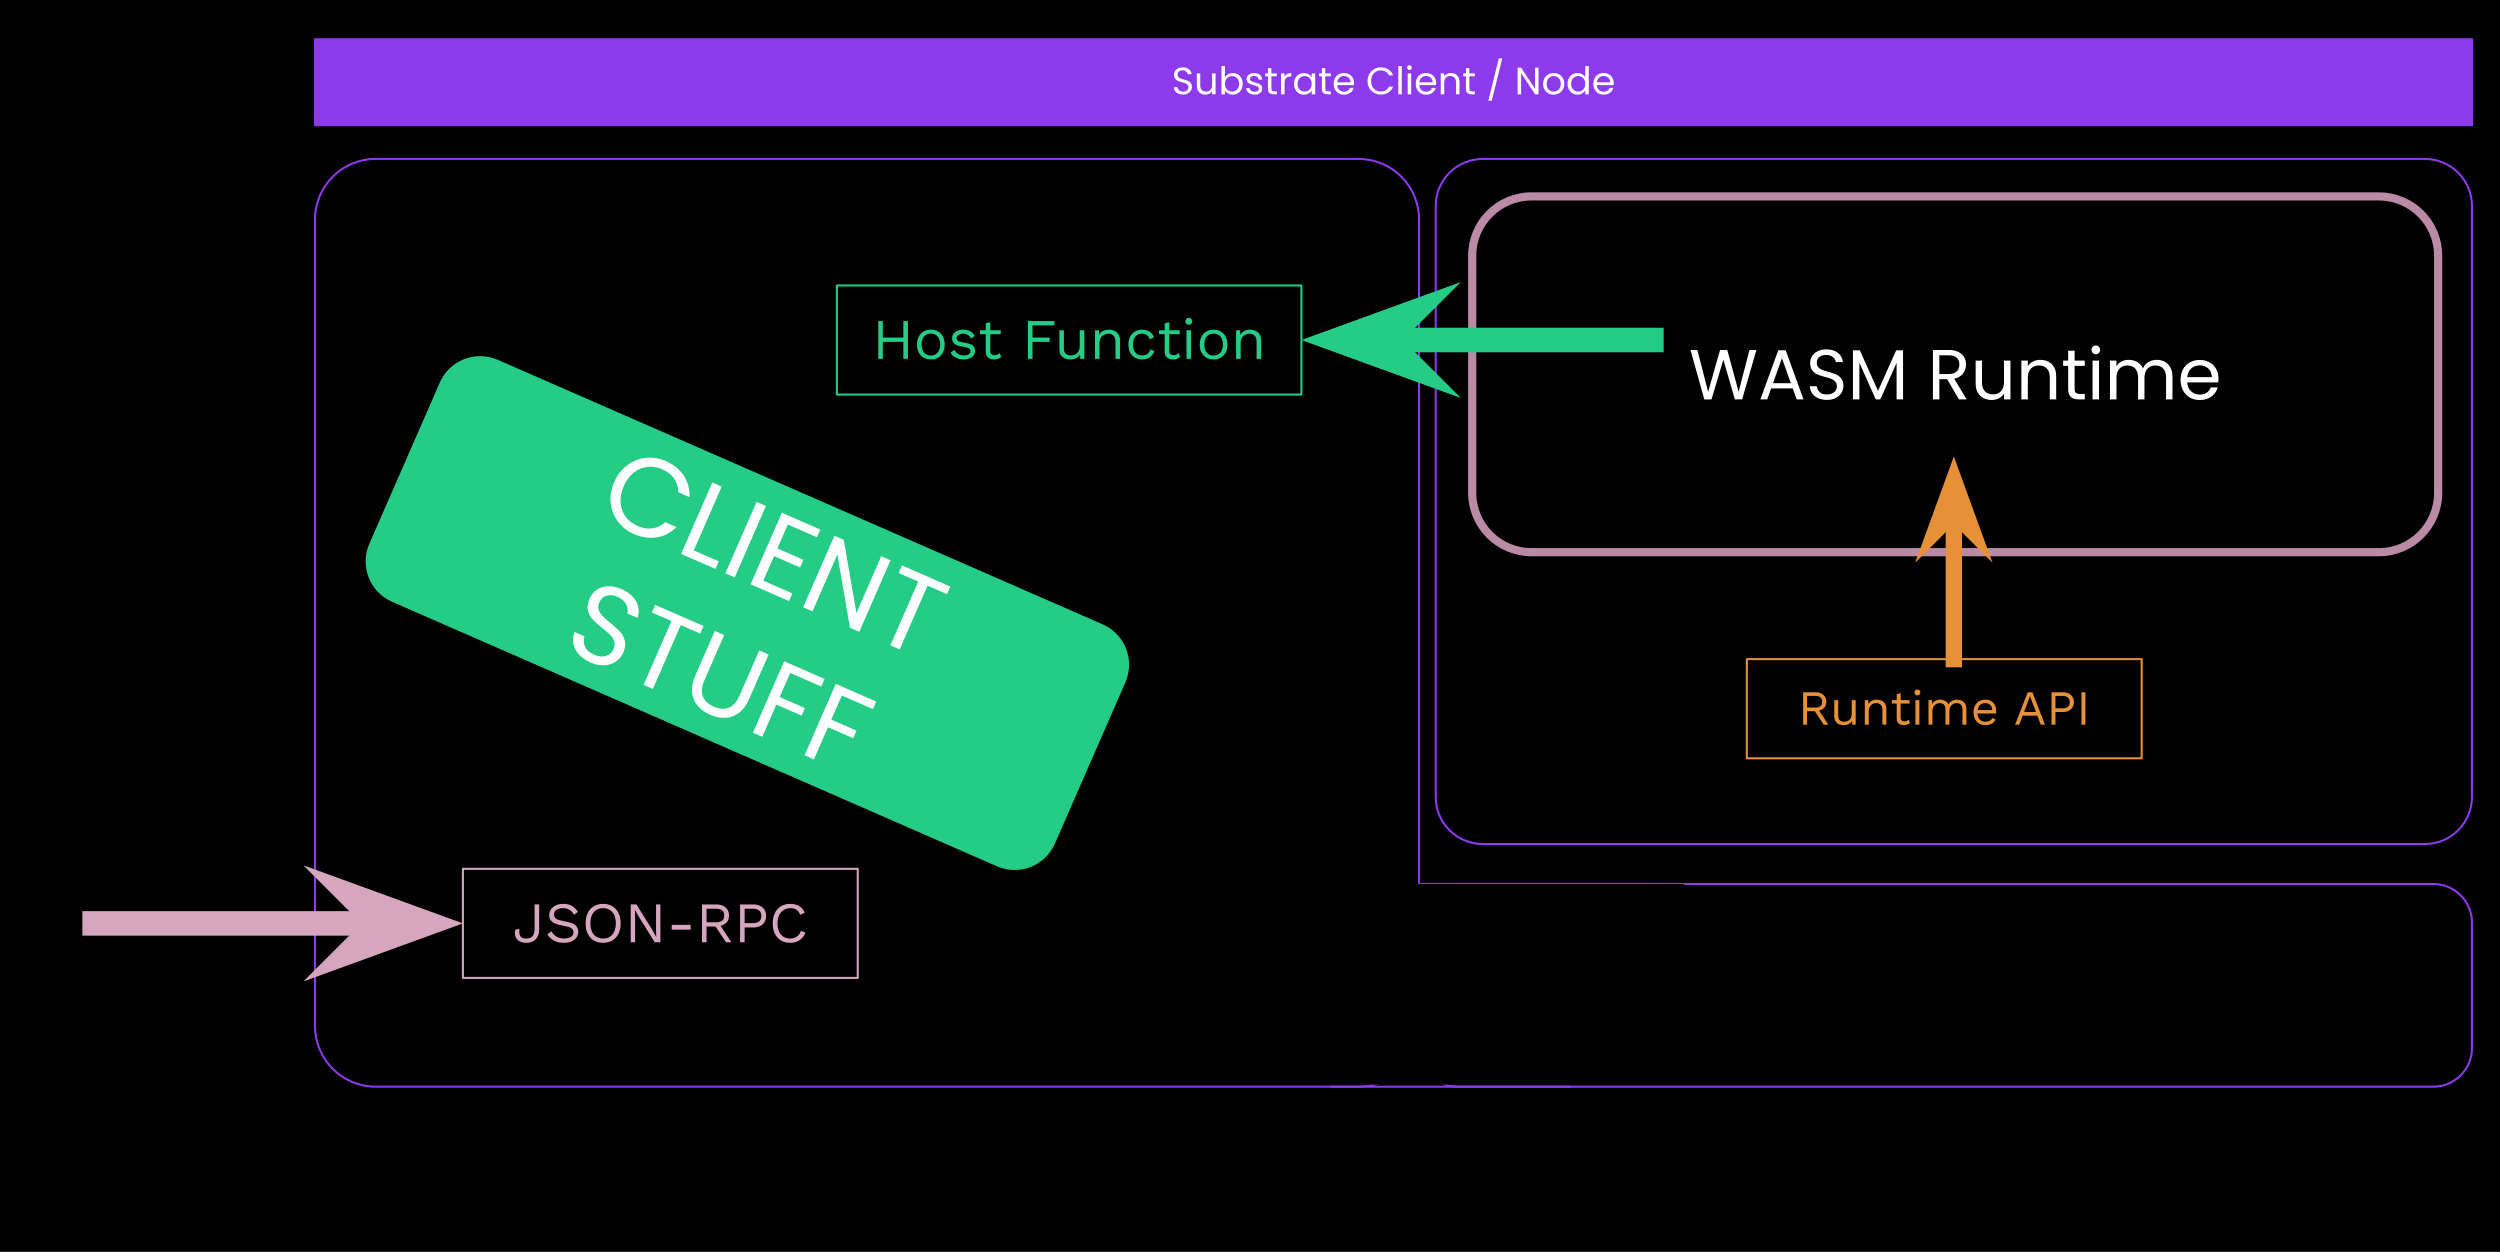 <svg version="1.1" viewBox="0.0 0.0 1222.084 611.866" fill="none" stroke="none" stroke-linecap="square" stroke-miterlimit="10" xmlns:xlink="http://www.w3.org/1999/xlink" xmlns="http://www.w3.org/2000/svg"><rect x="0.0" y="0.0" width="1222.084" height="611.866" fill="#333333" stroke="none"/><clipPath id="p.0"><path d="m0 0l1222.084 0l0 611.866l-1222.084 0l0 -611.866z" clip-rule="nonzero"/></clipPath><g clip-path="url(#p.0)"><path fill="#none" d="m0 0l1222.084 0l0 611.866l-1222.084 0z" fill-rule="evenodd"/><path fill="#8d3aed" d="m153.995 19.181l1054.425 0l0 42.016l-1054.425 0z" fill-rule="evenodd"/><path stroke="#8d3aed" stroke-width="1.0" stroke-linejoin="round" stroke-linecap="butt" d="m153.995 19.181l1054.425 0l0 42.016l-1054.425 0z" fill-rule="evenodd"/><path fill="#ffffff" d="m578.321 46.226q-1.297 0 -2.312 -0.453q-1.016 -0.453 -1.594 -1.266q-0.578 -0.812 -0.594 -1.875l1.812 0q0.094 0.906 0.75 1.531q0.672 0.625 1.938 0.625q1.203 0 1.906 -0.594q0.703 -0.609 0.703 -1.562q0 -0.75 -0.422 -1.219q-0.406 -0.469 -1.016 -0.703q-0.609 -0.25 -1.656 -0.516q-1.297 -0.344 -2.078 -0.672q-0.766 -0.344 -1.312 -1.062q-0.547 -0.719 -0.547 -1.938q0 -1.062 0.531 -1.875q0.547 -0.828 1.516 -1.266q0.984 -0.453 2.266 -0.453q1.828 0 2.984 0.922q1.172 0.906 1.312 2.422l-1.859 0q-0.094 -0.75 -0.781 -1.312q-0.688 -0.578 -1.828 -0.578q-1.062 0 -1.734 0.562q-0.672 0.547 -0.672 1.531q0 0.703 0.391 1.156q0.406 0.453 0.984 0.688q0.594 0.219 1.656 0.531q1.297 0.344 2.078 0.688q0.781 0.344 1.344 1.062q0.562 0.719 0.562 1.953q0 0.953 -0.516 1.797q-0.5 0.828 -1.484 1.359q-0.984 0.516 -2.328 0.516zm15.889 -10.344l0 10.219l-1.688 0l0 -1.516q-0.484 0.781 -1.359 1.234q-0.875 0.438 -1.906 0.438q-1.203 0 -2.156 -0.5q-0.953 -0.5 -1.5 -1.484q-0.547 -0.984 -0.547 -2.406l0 -5.984l1.672 0l0 5.766q0 1.5 0.766 2.312q0.766 0.812 2.094 0.812q1.359 0 2.141 -0.828q0.797 -0.844 0.797 -2.453l0 -5.609l1.688 0zm4.581 1.891q0.516 -0.906 1.516 -1.484q1.016 -0.578 2.297 -0.578q1.391 0 2.484 0.656q1.109 0.656 1.734 1.844q0.641 1.172 0.641 2.734q0 1.562 -0.641 2.781q-0.625 1.203 -1.734 1.875q-1.109 0.672 -2.484 0.672q-1.312 0 -2.312 -0.578q-1.0 -0.578 -1.5 -1.484l0 1.891l-1.703 0l0 -13.812l1.703 0l0 5.484zm6.938 3.172q0 -1.156 -0.469 -2.0q-0.469 -0.859 -1.266 -1.312q-0.781 -0.453 -1.734 -0.453q-0.938 0 -1.734 0.469q-0.797 0.453 -1.266 1.328q-0.469 0.859 -0.469 2.0q0 1.156 0.469 2.031q0.469 0.859 1.266 1.312q0.797 0.453 1.734 0.453q0.953 0 1.734 -0.453q0.797 -0.453 1.266 -1.312q0.469 -0.875 0.469 -2.062zm7.596 5.328q-1.188 0 -2.125 -0.406q-0.922 -0.406 -1.469 -1.125q-0.531 -0.719 -0.594 -1.641l1.75 0q0.078 0.766 0.719 1.25q0.656 0.484 1.688 0.484q0.969 0 1.531 -0.422q0.562 -0.438 0.562 -1.094q0 -0.672 -0.594 -1.0q-0.594 -0.328 -1.844 -0.641q-1.141 -0.297 -1.859 -0.594q-0.719 -0.312 -1.234 -0.922q-0.516 -0.609 -0.516 -1.594q0 -0.797 0.469 -1.438q0.469 -0.656 1.328 -1.031q0.859 -0.391 1.953 -0.391q1.703 0 2.75 0.859q1.047 0.859 1.109 2.344l-1.688 0q-0.062 -0.797 -0.656 -1.281q-0.578 -0.484 -1.562 -0.484q-0.922 0 -1.469 0.391q-0.531 0.391 -0.531 1.031q0 0.5 0.328 0.828q0.328 0.328 0.812 0.531q0.5 0.188 1.375 0.422q1.109 0.297 1.797 0.594q0.688 0.281 1.172 0.859q0.5 0.578 0.516 1.516q0 0.844 -0.469 1.516q-0.453 0.672 -1.312 1.062q-0.844 0.375 -1.938 0.375zm8.176 -9.0l0 6.031q0 0.75 0.312 1.062q0.328 0.297 1.109 0.297l1.25 0l0 1.438l-1.531 0q-1.406 0 -2.125 -0.656q-0.703 -0.656 -0.703 -2.141l0 -6.031l-1.328 0l0 -1.391l1.328 0l0 -2.578l1.688 0l0 2.578l2.672 0l0 1.391l-2.672 0zm6.432 0.266q0.438 -0.875 1.266 -1.359q0.844 -0.484 2.031 -0.484l0 1.75l-0.453 0q-2.844 0 -2.844 3.094l0 5.562l-1.703 0l0 -10.219l1.703 0l0 1.656zm4.615 3.406q0 -1.562 0.641 -2.734q0.641 -1.188 1.75 -1.844q1.109 -0.656 2.469 -0.656q1.344 0 2.328 0.578q0.984 0.578 1.469 1.453l0 -1.859l1.719 0l0 10.219l-1.719 0l0 -1.906q-0.5 0.906 -1.5 1.5q-1.0 0.578 -2.312 0.578q-1.375 0 -2.469 -0.672q-1.094 -0.672 -1.734 -1.875q-0.641 -1.219 -0.641 -2.781zm8.656 0.031q0 -1.156 -0.469 -2.016q-0.453 -0.859 -1.25 -1.312q-0.797 -0.469 -1.75 -0.469q-0.953 0 -1.734 0.453q-0.781 0.453 -1.25 1.312q-0.469 0.844 -0.469 2.0q0 1.188 0.469 2.062q0.469 0.859 1.25 1.312q0.781 0.453 1.734 0.453q0.953 0 1.75 -0.453q0.797 -0.453 1.25 -1.312q0.469 -0.875 0.469 -2.031zm6.659 -3.703l0 6.031q0 0.75 0.312 1.062q0.328 0.297 1.109 0.297l1.25 0l0 1.438l-1.531 0q-1.406 0 -2.125 -0.656q-0.703 -0.656 -0.703 -2.141l0 -6.031l-1.328 0l0 -1.391l1.328 0l0 -2.578l1.688 0l0 2.578l2.672 0l0 1.391l-2.672 0zm14.057 3.328q0 0.484 -0.062 1.016l-8.172 0q0.094 1.516 1.031 2.375q0.953 0.844 2.297 0.844q1.094 0 1.828 -0.516q0.75 -0.516 1.047 -1.375l1.828 0q-0.406 1.484 -1.641 2.406q-1.234 0.922 -3.062 0.922q-1.453 0 -2.609 -0.656q-1.141 -0.656 -1.797 -1.859q-0.656 -1.203 -0.656 -2.781q0 -1.594 0.641 -2.781q0.641 -1.203 1.781 -1.844q1.141 -0.641 2.641 -0.641q1.453 0 2.562 0.641q1.125 0.625 1.734 1.734q0.609 1.109 0.609 2.516zm-1.75 -0.359q0 -0.969 -0.438 -1.672q-0.422 -0.703 -1.172 -1.062q-0.734 -0.359 -1.625 -0.359q-1.281 0 -2.188 0.828q-0.906 0.812 -1.031 2.266l6.453 0zm8.329 -0.656q0 -1.891 0.859 -3.406q0.859 -1.531 2.344 -2.391q1.484 -0.859 3.297 -0.859q2.125 0 3.703 1.031q1.594 1.016 2.328 2.906l-2.047 0q-0.531 -1.172 -1.547 -1.797q-1.016 -0.641 -2.438 -0.641q-1.359 0 -2.453 0.641q-1.078 0.625 -1.703 1.797q-0.609 1.156 -0.609 2.719q0 1.547 0.609 2.719q0.625 1.172 1.703 1.812q1.094 0.625 2.453 0.625q1.422 0 2.438 -0.625q1.016 -0.625 1.547 -1.797l2.047 0q-0.734 1.859 -2.328 2.875q-1.578 1.016 -3.703 1.016q-1.812 0 -3.297 -0.844q-1.484 -0.844 -2.344 -2.359q-0.859 -1.516 -0.859 -3.422zm16.746 -7.297l0 13.812l-1.703 0l0 -13.812l1.703 0zm3.761 1.922q-0.484 0 -0.828 -0.328q-0.328 -0.344 -0.328 -0.828q0 -0.484 0.328 -0.812q0.344 -0.344 0.828 -0.344q0.469 0 0.797 0.344q0.328 0.328 0.328 0.812q0 0.484 -0.328 0.828q-0.328 0.328 -0.797 0.328zm0.828 1.672l0 10.219l-1.703 0l0 -10.219l1.703 0zm12.214 4.719q0 0.484 -0.062 1.016l-8.172 0q0.094 1.516 1.031 2.375q0.953 0.844 2.297 0.844q1.094 0 1.828 -0.516q0.75 -0.516 1.047 -1.375l1.828 0q-0.406 1.484 -1.641 2.406q-1.234 0.922 -3.062 0.922q-1.453 0 -2.609 -0.656q-1.141 -0.656 -1.797 -1.859q-0.656 -1.203 -0.656 -2.781q0 -1.594 0.641 -2.781q0.641 -1.203 1.781 -1.844q1.141 -0.641 2.641 -0.641q1.453 0 2.562 0.641q1.125 0.625 1.734 1.734q0.609 1.109 0.609 2.516zm-1.75 -0.359q0 -0.969 -0.438 -1.672q-0.422 -0.703 -1.172 -1.062q-0.734 -0.359 -1.625 -0.359q-1.281 0 -2.188 0.828q-0.906 0.812 -1.031 2.266l6.453 0zm8.973 -4.547q1.859 0 3.016 1.125q1.156 1.125 1.156 3.25l0 6.031l-1.672 0l0 -5.781q0 -1.531 -0.766 -2.344q-0.766 -0.812 -2.094 -0.812q-1.344 0 -2.141 0.844q-0.781 0.844 -0.781 2.438l0 5.656l-1.703 0l0 -10.219l1.703 0l0 1.453q0.5 -0.781 1.359 -1.203q0.875 -0.438 1.922 -0.438zm9.018 1.578l0 6.031q0 0.75 0.312 1.062q0.328 0.297 1.109 0.297l1.25 0l0 1.438l-1.531 0q-1.406 0 -2.125 -0.656q-0.703 -0.656 -0.703 -2.141l0 -6.031l-1.328 0l0 -1.391l1.328 0l0 -2.578l1.688 0l0 2.578l2.672 0l0 1.391l-2.672 0zm16.053 -8.75l-5.109 20.75l-1.688 0l5.094 -20.75l1.703 0zm17.737 17.578l-1.688 0l-6.828 -10.359l0 10.359l-1.703 0l0 -13.016l1.703 0l6.828 10.328l0 -10.328l1.688 0l0 13.016zm7.35 0.172q-1.438 0 -2.609 -0.656q-1.156 -0.656 -1.828 -1.859q-0.656 -1.203 -0.656 -2.781q0 -1.578 0.688 -2.781q0.688 -1.203 1.859 -1.844q1.172 -0.641 2.625 -0.641q1.453 0 2.625 0.641q1.188 0.641 1.859 1.844q0.688 1.188 0.688 2.781q0 1.578 -0.703 2.781q-0.703 1.203 -1.906 1.859q-1.188 0.656 -2.641 0.656zm0 -1.5q0.922 0 1.719 -0.422q0.797 -0.438 1.297 -1.297q0.5 -0.859 0.5 -2.078q0 -1.234 -0.484 -2.094q-0.484 -0.859 -1.281 -1.281q-0.781 -0.422 -1.688 -0.422q-0.938 0 -1.719 0.422q-0.766 0.422 -1.234 1.281q-0.469 0.859 -0.469 2.094q0 1.25 0.453 2.109q0.469 0.844 1.234 1.266q0.766 0.422 1.672 0.422zm6.846 -3.828q0 -1.562 0.641 -2.734q0.641 -1.188 1.75 -1.844q1.109 -0.656 2.484 -0.656q1.188 0 2.219 0.547q1.031 0.547 1.562 1.453l0 -5.422l1.719 0l0 13.812l-1.719 0l0 -1.922q-0.5 0.922 -1.484 1.516q-0.984 0.578 -2.312 0.578q-1.359 0 -2.469 -0.672q-1.109 -0.672 -1.75 -1.875q-0.641 -1.219 -0.641 -2.781zm8.656 0.031q0 -1.156 -0.469 -2.016q-0.453 -0.859 -1.25 -1.312q-0.797 -0.469 -1.75 -0.469q-0.953 0 -1.734 0.453q-0.781 0.453 -1.25 1.312q-0.469 0.844 -0.469 2.0q0 1.188 0.469 2.062q0.469 0.859 1.25 1.312q0.781 0.453 1.734 0.453q0.953 0 1.75 -0.453q0.797 -0.453 1.25 -1.312q0.469 -0.875 0.469 -2.031zm13.924 -0.375q0 0.484 -0.062 1.016l-8.172 0q0.094 1.516 1.031 2.375q0.953 0.844 2.297 0.844q1.094 0 1.828 -0.516q0.75 -0.516 1.047 -1.375l1.828 0q-0.406 1.484 -1.641 2.406q-1.234 0.922 -3.062 0.922q-1.453 0 -2.609 -0.656q-1.141 -0.656 -1.797 -1.859q-0.656 -1.203 -0.656 -2.781q0 -1.594 0.641 -2.781q0.641 -1.203 1.781 -1.844q1.141 -0.641 2.641 -0.641q1.453 0 2.562 0.641q1.125 0.625 1.734 1.734q0.609 1.109 0.609 2.516zm-1.75 -0.359q0 -0.969 -0.438 -1.672q-0.422 -0.703 -1.172 -1.062q-0.734 -0.359 -1.625 -0.359q-1.281 0 -2.188 0.828q-0.906 0.812 -1.031 2.266l6.453 0z" fill-rule="nonzero"/><path fill="#000000" fill-opacity="0.0" d="m153.995 107.295l0 0c0 -16.351 13.255 -29.605 29.605 -29.605l480.475 0c7.852 0 15.382 3.119 20.934 8.671c5.552 5.552 8.671 13.082 8.671 20.934l0 394.301c0 16.351 -13.255 29.605 -29.605 29.605l-480.475 0c-16.351 0 -29.605 -13.255 -29.605 -29.605z" fill-rule="evenodd"/><path stroke="#8d3aed" stroke-width="1.0" stroke-linejoin="round" stroke-linecap="butt" d="m153.995 107.295l0 0c0 -16.351 13.255 -29.605 29.605 -29.605l480.475 0c7.852 0 15.382 3.119 20.934 8.671c5.552 5.552 8.671 13.082 8.671 20.934l0 394.301c0 16.351 -13.255 29.605 -29.605 29.605l-480.475 0c-16.351 0 -29.605 -13.255 -29.605 -29.605z" fill-rule="evenodd"/><path fill="#000000" fill-opacity="0.0" d="m693.672 451.022l0 0c0 -10.438 8.462 -18.9 18.9 -18.9l476.909 0c5.013 0 9.82 1.991 13.364 5.536c3.544 3.544 5.536 8.352 5.536 13.364l0 61.287c0 10.438 -8.462 18.9 -18.9 18.9l-476.909 0l0 0c-10.438 0 -18.9 -8.462 -18.9 -18.9z" fill-rule="evenodd"/><path stroke="#8d3aed" stroke-width="1.0" stroke-linejoin="round" stroke-linecap="butt" d="m693.672 451.022l0 0c0 -10.438 8.462 -18.9 18.9 -18.9l476.909 0c5.013 0 9.82 1.991 13.364 5.536c3.544 3.544 5.536 8.352 5.536 13.364l0 61.287c0 10.438 -8.462 18.9 -18.9 18.9l-476.909 0l0 0c-10.438 0 -18.9 -8.462 -18.9 -18.9z" fill-rule="evenodd"/><path fill="#000000" fill-opacity="0.0" d="m701.832 100.714l0 0c0 -12.716 10.308 -23.024 23.024 -23.024l460.503 0c6.106 0 11.963 2.426 16.281 6.744c4.318 4.318 6.744 10.174 6.744 16.281l0 288.849c0 12.716 -10.308 23.024 -23.024 23.024l-460.503 0c-12.716 0 -23.024 -10.308 -23.024 -23.024z" fill-rule="evenodd"/><path stroke="#8d3aed" stroke-width="1.0" stroke-linejoin="round" stroke-linecap="butt" d="m701.832 100.714l0 0c0 -12.716 10.308 -23.024 23.024 -23.024l460.503 0c6.106 0 11.963 2.426 16.281 6.744c4.318 4.318 6.744 10.174 6.744 16.281l0 288.849c0 12.716 -10.308 23.024 -23.024 23.024l-460.503 0c-12.716 0 -23.024 -10.308 -23.024 -23.024z" fill-rule="evenodd"/><path fill="#000000" fill-opacity="0.0" d="m955.108 145.084l0 0l0 25.992l0 0l0 -25.992z" fill-rule="nonzero"/><path fill="#000000" fill-opacity="0.0" d="m955.108 166.084l0 0l0 25.992l0 0l0 -25.992z" fill-rule="nonzero"/><path fill="#000000" fill-opacity="0.0" d="m955.108 187.084l0 0l0 25.992l0 0l0 -25.992z" fill-rule="nonzero"/><path fill="#000000" fill-opacity="0.0" d="m955.108 208.084l0 0l0 25.992l0 0l0 -25.992z" fill-rule="nonzero"/><path fill="#000000" fill-opacity="0.0" d="m955.108 229.084l0 0l0 25.992l0 0l0 -25.992z" fill-rule="nonzero"/><path fill="#000000" fill-opacity="0.0" d="m955.108 250.084l0 0l0 25.992l0 0l0 -25.992z" fill-rule="nonzero"/><path fill="#000000" fill-opacity="0.0" d="m955.108 271.084l0 0l0 25.992l0 0l0 -25.992z" fill-rule="nonzero"/><path fill="#000000" fill-opacity="0.0" d="m955.108 292.084l0 0l0 25.992l0 0l0 -25.992z" fill-rule="nonzero"/><path fill="#000000" fill-opacity="0.0" d="m955.108 312.479l0 0l0 36l0 0l0 -36z" fill-rule="nonzero"/><path fill="#000000" fill-opacity="0.0" d="m719.665 124.992l0 0c0 -16.009 12.978 -28.987 28.987 -28.987l414.214 0c7.688 0 15.061 3.054 20.497 8.49c5.436 5.436 8.49 12.809 8.49 20.497l0 115.946c0 16.009 -12.978 28.987 -28.987 28.987l-414.214 0c-16.009 0 -28.987 -12.978 -28.987 -28.987z" fill-rule="evenodd"/><path stroke="#bb8ba6" stroke-width="4.0" stroke-linejoin="round" stroke-linecap="butt" d="m719.665 124.992l0 0c0 -16.009 12.978 -28.987 28.987 -28.987l414.214 0c7.688 0 15.061 3.054 20.497 8.49c5.436 5.436 8.49 12.809 8.49 20.497l0 115.946c0 16.009 -12.978 28.987 -28.987 28.987l-414.214 0c-16.009 0 -28.987 -12.978 -28.987 -28.987z" fill-rule="evenodd"/><path fill="#ffffff" d="m858.604 171.089l-7.0 24.156l-3.547 0l-5.609 -19.438l-5.812 19.438l-3.5 0.031l-6.766 -24.188l3.359 0l5.266 20.484l5.828 -20.484l3.531 0l5.547 20.406l5.297 -20.406l3.406 0zm17.746 18.781l-10.547 0l-1.938 5.375l-3.328 0l8.734 -24.016l3.641 0l8.703 24.016l-3.328 0l-1.938 -5.375zm-0.906 -2.562l-4.375 -12.203l-4.359 12.203l8.734 0zm17.64 8.188q-2.391 0 -4.281 -0.844q-1.891 -0.859 -2.969 -2.359q-1.062 -1.516 -1.109 -3.5l3.375 0q0.172 1.703 1.391 2.875q1.234 1.156 3.594 1.156q2.25 0 3.547 -1.125q1.297 -1.125 1.297 -2.906q0 -1.375 -0.766 -2.234q-0.75 -0.875 -1.891 -1.328q-1.141 -0.453 -3.094 -0.969q-2.391 -0.625 -3.828 -1.25q-1.438 -0.625 -2.469 -1.953q-1.016 -1.344 -1.016 -3.594q0 -1.969 1.0 -3.484q1.016 -1.531 2.828 -2.359q1.828 -0.844 4.188 -0.844q3.391 0 5.547 1.703q2.172 1.688 2.453 4.5l-3.469 0q-0.172 -1.391 -1.453 -2.438q-1.281 -1.062 -3.391 -1.062q-1.984 0 -3.234 1.031q-1.234 1.016 -1.234 2.859q0 1.312 0.734 2.141q0.75 0.828 1.844 1.266q1.094 0.438 3.062 0.984q2.391 0.656 3.844 1.297q1.453 0.641 2.5 1.984q1.047 1.328 1.047 3.625q0 1.766 -0.938 3.328q-0.938 1.547 -2.781 2.531q-1.828 0.969 -4.328 0.969zm37.187 -24.234l0 23.984l-3.156 0l0 -17.875l-7.969 17.875l-2.219 0l-8.0 -17.922l0 17.922l-3.156 0l0 -23.984l3.391 0l8.875 19.828l8.875 -19.828l3.359 0zm27.311 23.984l-5.75 -9.875l-3.812 0l0 9.875l-3.156 0l0 -24.156l7.797 0q2.734 0 4.625 0.938q1.891 0.938 2.828 2.531q0.938 1.594 0.938 3.641q0 2.484 -1.453 4.391q-1.438 1.906 -4.312 2.531l6.078 10.125l-3.781 0zm-9.562 -12.406l4.641 0q2.562 0 3.844 -1.266q1.281 -1.266 1.281 -3.375q0 -2.156 -1.266 -3.328q-1.266 -1.188 -3.859 -1.188l-4.641 0l0 9.156zm34.759 -6.578l0 18.984l-3.156 0l0 -2.812q-0.906 1.453 -2.516 2.281q-1.609 0.812 -3.547 0.812q-2.219 0 -3.984 -0.922q-1.766 -0.922 -2.797 -2.75q-1.016 -1.844 -1.016 -4.469l0 -11.125l3.109 0l0 10.703q0 2.812 1.422 4.328q1.422 1.5 3.891 1.5q2.531 0 3.984 -1.562q1.453 -1.562 1.453 -4.547l0 -10.422l3.156 0zm14.586 -0.359q3.469 0 5.609 2.109q2.156 2.094 2.156 6.047l0 11.188l-3.125 0l0 -10.75q0 -2.828 -1.422 -4.328q-1.422 -1.516 -3.875 -1.516q-2.5 0 -3.969 1.562q-1.469 1.547 -1.469 4.531l0 10.5l-3.156 0l0 -18.984l3.156 0l0 2.703q0.938 -1.469 2.547 -2.266q1.609 -0.797 3.547 -0.797zm16.774 2.953l0 11.188q0 1.391 0.578 1.969q0.594 0.562 2.062 0.562l2.312 0l0 2.672l-2.844 0q-2.625 0 -3.953 -1.203q-1.312 -1.219 -1.312 -4.0l0 -11.188l-2.453 0l0 -2.594l2.453 0l0 -4.797l3.156 0l0 4.797l4.953 0l0 2.594l-4.953 0zm10.396 -5.688q-0.906 0 -1.531 -0.625q-0.609 -0.625 -0.609 -1.516q0 -0.906 0.609 -1.531q0.625 -0.625 1.531 -0.625q0.859 0 1.469 0.625q0.609 0.625 0.609 1.531q0 0.891 -0.609 1.516q-0.609 0.625 -1.469 0.625zm1.531 3.094l0 18.984l-3.156 0l0 -18.984l3.156 0zm28.197 -0.359q2.219 0 3.953 0.922q1.734 0.922 2.734 2.766q1.016 1.828 1.016 4.469l0 11.188l-3.125 0l0 -10.75q0 -2.828 -1.406 -4.328q-1.391 -1.516 -3.781 -1.516q-2.469 0 -3.922 1.578q-1.453 1.562 -1.453 4.547l0 10.469l-3.125 0l0 -10.75q0 -2.828 -1.406 -4.328q-1.406 -1.516 -3.797 -1.516q-2.453 0 -3.906 1.578q-1.453 1.562 -1.453 4.547l0 10.469l-3.156 0l0 -18.984l3.156 0l0 2.734q0.938 -1.5 2.5 -2.297q1.578 -0.797 3.484 -0.797q2.391 0 4.219 1.078q1.844 1.078 2.75 3.156q0.797 -2.016 2.625 -3.125q1.844 -1.109 4.094 -1.109zm30.196 9.125q0 0.891 -0.109 1.906l-15.172 0q0.172 2.797 1.922 4.375q1.75 1.578 4.234 1.578q2.047 0 3.422 -0.953q1.375 -0.953 1.922 -2.547l3.391 0q-0.75 2.734 -3.047 4.453q-2.281 1.719 -5.688 1.719q-2.703 0 -4.828 -1.203q-2.125 -1.219 -3.344 -3.453q-1.219 -2.234 -1.219 -5.188q0 -2.938 1.172 -5.156q1.188 -2.219 3.312 -3.406q2.141 -1.203 4.906 -1.203q2.703 0 4.781 1.172q2.094 1.172 3.219 3.234q1.125 2.062 1.125 4.672zm-3.266 -0.656q0 -1.812 -0.797 -3.109q-0.797 -1.297 -2.172 -1.969q-1.359 -0.688 -3.016 -0.688q-2.391 0 -4.078 1.531q-1.688 1.531 -1.922 4.234l11.984 0z" fill-rule="nonzero"/><path fill="#000000" fill-opacity="0.0" d="m955.105 322.203l0 -99.087" fill-rule="evenodd"/><path stroke="#e69138" stroke-width="8.0" stroke-linejoin="round" stroke-linecap="butt" d="m955.105 322.203l0 -71.67" fill-rule="evenodd"/><path fill="#e69138" stroke="#e69138" stroke-width="8.0" stroke-linecap="butt" d="m955.105 250.533l8.997 8.997l-8.997 -24.718l-8.997 24.718z" fill-rule="evenodd"/><path fill="#000000" fill-opacity="0.0" d="m650.999 531.21l116.157 0" fill-rule="evenodd"/><path stroke="#8d3aed" stroke-width="1.0" stroke-linejoin="round" stroke-linecap="butt" d="m650.999 531.21l116.157 0" fill-rule="evenodd"/><path fill="#000000" fill-opacity="0.0" d="m693.672 432.122l116.158 0" fill-rule="evenodd"/><path stroke="#8d3aed" stroke-width="1.0" stroke-linejoin="round" stroke-linecap="butt" d="m693.672 432.122l116.158 0" fill-rule="evenodd"/><path fill="#none" d="m660.096 432.122l163.024 0l0 98.079l-163.024 0z" fill-rule="evenodd"/><path fill="#24cc85" d="m214.989 186.987l0 0c4.758 -10.886 17.439 -15.853 28.324 -11.093l295.73 129.314c5.227 2.286 9.333 6.555 11.414 11.868c2.081 5.313 1.966 11.235 -0.318 16.463l-34.456 78.844c-4.758 10.886 -17.439 15.853 -28.324 11.093l-295.73 -129.314c-10.885 -4.76 -15.853 -17.444 -11.096 -28.33z" fill-rule="evenodd"/><path fill="#ffffff" d="m300.236 235.641q2.234 -5.111 6.322 -8.184q4.088 -3.073 9.075 -3.637q4.987 -0.565 9.855 1.564q5.698 2.492 8.742 7.114q3.065 4.614 2.817 10.526l-5.469 -2.391q-0.069 -3.782 -2.059 -6.682q-1.975 -2.893 -5.784 -4.558q-3.665 -1.603 -7.316 -1.17q-3.636 0.439 -6.667 2.849q-3.01 2.401 -4.85 6.611q-1.821 4.166 -1.545 8.022q0.297 3.847 2.444 6.816q2.162 2.975 5.827 4.577q3.808 1.665 7.26 1.179q3.473 -0.494 6.295 -3.011l5.469 2.391q-4.151 4.154 -9.613 5.023q-5.441 0.861 -11.139 -1.63q-4.867 -2.128 -7.853 -6.145q-2.985 -4.017 -3.519 -9.076q-0.528 -5.074 1.706 -10.185zm38.911 33.42l12.212 5.34l-1.621 3.708l-16.779 -7.337l15.255 -34.906l4.567 1.997l-13.634 31.198zm35.268 -21.738l-15.255 34.906l-4.567 -1.997l15.255 -34.906l4.567 1.997zm10.699 9.095l-5.099 11.669l12.713 5.559l-1.639 3.751l-12.713 -5.559l-5.256 12.027l14.216 6.216l-1.639 3.751l-18.783 -8.213l15.28 -34.963l18.783 8.213l-1.646 3.766l-14.216 -6.216zm34.933 52.435l-4.553 -1.991l-6.18 -35.803l-12.145 27.79l-4.567 -1.997l15.28 -34.963l4.567 1.997l6.199 35.76l12.126 -27.747l4.553 1.991l-15.28 34.963zm44.504 -22.116l-1.621 3.708l-9.52 -4.163l-13.634 31.198l-4.553 -1.991l13.634 -31.198l-9.563 -4.182l1.621 -3.708l23.636 10.335z" fill-rule="nonzero"/><path fill="#ffffff" d="m288.702 323.863q-3.45 -1.509 -5.653 -3.921q-2.182 -2.421 -2.791 -5.279q-0.595 -2.852 0.599 -5.741l4.868 2.128q-0.833 2.569 0.21 5.02q1.057 2.458 4.45 3.941q3.264 1.427 5.847 0.629q2.589 -0.812 3.709 -3.375q0.876 -2.004 0.318 -3.732q-0.558 -1.728 -1.937 -3.098q-1.359 -1.379 -3.833 -3.364q-3.056 -2.411 -4.738 -4.22q-1.682 -1.81 -2.332 -4.379q-0.63 -2.578 0.79 -5.828q1.251 -2.863 3.661 -4.436q2.424 -1.566 5.584 -1.617q3.16 -0.051 6.553 1.433q4.91 2.147 6.955 5.975q2.065 3.819 0.689 8.061l-4.996 -2.185q0.618 -2.117 -0.573 -4.463q-1.177 -2.34 -4.227 -3.673q-2.849 -1.246 -5.303 -0.546q-2.448 0.686 -3.606 3.335q-0.832 1.904 -0.284 3.576q0.548 1.672 1.848 2.991q1.306 1.304 3.819 3.358q3.031 2.468 4.729 4.319q1.704 1.837 2.363 4.427q0.659 2.59 -0.781 5.883q-1.12 2.563 -3.469 4.23q-2.328 1.659 -5.604 1.898q-3.255 0.231 -6.863 -1.347zm55.223 -17.838l-1.621 3.708l-9.52 -4.163l-13.634 31.198l-4.553 -1.991l13.634 -31.198l-9.563 -4.182l1.621 -3.708l23.636 10.335zm10.07 4.403l-9.655 22.092q-2.034 4.653 -0.746 7.911q1.294 3.243 5.345 5.015q4.009 1.753 7.267 0.5q3.265 -1.267 5.298 -5.92l9.655 -22.092l4.567 1.997l-9.63 22.035q-1.902 4.353 -4.971 6.575q-3.048 2.214 -6.658 2.358q-3.61 0.144 -7.318 -1.477q-3.708 -1.621 -6.054 -4.37q-2.346 -2.748 -2.777 -6.484q-0.425 -3.75 1.478 -8.102l9.63 -22.035l4.567 1.997zm49.078 21.46l-1.621 3.708l-15.175 -6.636l-5.143 11.769l12.312 5.384l-1.621 3.708l-12.312 -5.384l-6.87 15.721l-4.567 -1.997l15.255 -34.906l19.742 8.633zm25.239 11.036l-1.621 3.708l-15.175 -6.636l-5.143 11.769l12.312 5.384l-1.621 3.708l-12.312 -5.384l-6.87 15.721l-4.567 -1.997l15.255 -34.906l19.742 8.633z" fill-rule="nonzero"/><path fill="#000000" fill-opacity="0.0" d="m807.262 166.21l-171.087 0" fill-rule="evenodd"/><path stroke="#24cc85" stroke-width="12.0" stroke-linejoin="round" stroke-linecap="butt" d="m807.262 166.21l-129.962 0" fill-rule="evenodd"/><path fill="#24cc85" stroke="#24cc85" stroke-width="12.0" stroke-linecap="butt" d="m677.301 166.21l13.495 -13.495l-37.077 13.495l37.077 13.495z" fill-rule="evenodd"/><path fill="#000000" fill-opacity="0.0" d="m853.921 322.202l193.008 0l0 48.472l-193.008 0z" fill-rule="evenodd"/><path stroke="#e69138" stroke-width="1.0" stroke-linejoin="round" stroke-linecap="butt" d="m853.921 322.202l193.008 0l0 48.472l-193.008 0z" fill-rule="evenodd"/><path fill="#e69138" d="m887.439 338.398q2.422 0 3.875 1.25q1.469 1.25 1.469 3.391q0 2.125 -1.484 3.312q-1.469 1.188 -3.891 1.188l-0.156 0.125l-3.891 0l0 6.578l-1.922 0l0 -15.844l6.0 0zm-0.031 7.469q1.703 0 2.531 -0.703q0.828 -0.719 0.828 -2.125q0 -1.422 -0.828 -2.125q-0.828 -0.719 -2.531 -0.719l-4.047 0l0 5.672l4.047 0zm1.109 0.391l5.234 7.984l-2.281 0l-4.562 -6.938l1.609 -1.047zm12.602 8.219q-1.156 0 -2.172 -0.422q-1.016 -0.438 -1.656 -1.406q-0.641 -0.969 -0.641 -2.531l0 -7.875l1.922 0l0 7.375q0 1.812 0.781 2.5q0.797 0.688 2.25 0.688q0.672 0 1.312 -0.219q0.656 -0.234 1.172 -0.719q0.516 -0.5 0.812 -1.266q0.297 -0.781 0.297 -1.828l0 -6.531l1.922 0l0 12.0l-1.688 0l-0.109 -1.828q-0.625 1.078 -1.703 1.578q-1.062 0.484 -2.5 0.484zm10.464 -0.234l0 -12.0l1.672 0l0.172 2.688l-0.312 -0.266q0.391 -0.953 1.031 -1.547q0.656 -0.594 1.5 -0.844q0.859 -0.266 1.766 -0.266q1.297 0 2.344 0.5q1.062 0.484 1.703 1.5q0.641 1.0 0.641 2.547l0 7.688l-1.922 0l0 -7.016q0 -1.984 -0.859 -2.766q-0.844 -0.781 -2.094 -0.781q-0.859 0 -1.734 0.406q-0.859 0.406 -1.422 1.328q-0.562 0.906 -0.562 2.438l0 6.391l-1.922 0zm17.516 -15.406l0 12.094q0 0.891 0.5 1.328q0.516 0.422 1.297 0.422q0.703 0 1.203 -0.234q0.5 -0.25 0.906 -0.656l0.672 1.609q-0.547 0.5 -1.312 0.797q-0.75 0.281 -1.734 0.281q-0.906 0 -1.703 -0.312q-0.781 -0.328 -1.25 -1.031q-0.469 -0.719 -0.5 -1.859l0 -11.906l1.922 -0.531zm4.375 3.406l0 1.656l-8.688 0l0 -1.656l8.688 0zm3.806 -2.297q-0.641 0 -1.047 -0.391q-0.391 -0.406 -0.391 -1.062q0 -0.641 0.391 -1.031q0.406 -0.406 1.047 -0.406q0.656 0 1.047 0.406q0.391 0.391 0.391 1.031q0 0.656 -0.391 1.062q-0.391 0.391 -1.047 0.391zm0.969 2.297l0 12.0l-1.922 0l0 -12.0l1.922 0zm4.462 12.0l0 -12.0l1.672 0l0.125 1.875q0.656 -1.109 1.688 -1.609q1.047 -0.5 2.156 -0.5q1.266 0 2.391 0.578q1.141 0.562 1.734 1.766q0.391 -0.812 1.078 -1.328q0.703 -0.516 1.531 -0.766q0.828 -0.25 1.562 -0.25q1.156 0 2.203 0.484q1.047 0.469 1.719 1.484q0.672 1.0 0.672 2.578l0 7.688l-1.922 0l0 -7.484q0 -1.641 -0.828 -2.359q-0.812 -0.719 -2.0 -0.719q-0.938 0 -1.766 0.469q-0.812 0.453 -1.312 1.344q-0.484 0.875 -0.484 2.172l0 6.578l-1.922 0l0 -7.484q0 -1.641 -0.812 -2.359q-0.812 -0.719 -2.016 -0.719q-0.797 0 -1.625 0.422q-0.828 0.422 -1.375 1.344q-0.547 0.906 -0.547 2.391l0 6.406l-1.922 0zm27.888 0.234q-1.703 0 -3.047 -0.734q-1.328 -0.75 -2.078 -2.156q-0.734 -1.406 -0.734 -3.344q0 -1.938 0.734 -3.344q0.75 -1.406 2.047 -2.141q1.297 -0.75 2.953 -0.75q1.688 0 2.875 0.719q1.188 0.719 1.812 1.953q0.625 1.234 0.625 2.766q0 0.406 -0.031 0.75q-0.016 0.328 -0.062 0.594l-9.703 0l0 -1.703l8.859 0l-0.984 0.203q0 -1.734 -0.953 -2.672q-0.953 -0.938 -2.484 -0.938q-1.172 0 -2.031 0.547q-0.844 0.531 -1.312 1.562q-0.469 1.016 -0.469 2.453q0 1.422 0.469 2.453q0.484 1.031 1.359 1.578q0.875 0.531 2.109 0.531q1.312 0 2.141 -0.5q0.828 -0.516 1.344 -1.375l1.5 0.891q-0.453 0.812 -1.172 1.422q-0.703 0.594 -1.656 0.922q-0.938 0.312 -2.109 0.312zm29.041 -0.234l-2.047 0l-1.672 -4.391l-7.188 0l-1.672 4.391l-2.016 0l6.172 -15.844l2.281 0l6.141 15.844zm-10.203 -6.188l5.781 0l-2.906 -7.797l-2.875 7.797zm19.012 -9.656q1.609 0 2.797 0.594q1.188 0.594 1.859 1.672q0.672 1.078 0.672 2.562q0 1.484 -0.672 2.562q-0.672 1.078 -1.859 1.672q-1.188 0.594 -2.797 0.594l-3.672 0l0 6.188l-1.922 0l0 -15.844l5.594 0zm-0.297 7.859q1.875 0 2.734 -0.781q0.875 -0.781 0.875 -2.25q0 -1.484 -0.875 -2.25q-0.859 -0.781 -2.734 -0.781l-3.375 0l0 6.062l3.375 0zm11.265 -7.859l0 15.844l-1.922 0l0 -15.844l1.922 0z" fill-rule="nonzero"/><path fill="#000000" fill-opacity="0.0" d="m409.11 139.549l227.055 0l0 53.323l-227.055 0z" fill-rule="evenodd"/><path stroke="#24cc85" stroke-width="1.0" stroke-linejoin="round" stroke-linecap="butt" d="m409.11 139.549l227.055 0l0 53.323l-227.055 0z" fill-rule="evenodd"/><path fill="#24cc85" d="m443.835 156.944l0 18.484l-2.25 0l0 -18.484l2.25 0zm-12.266 0l0 18.484l-2.234 0l0 -18.484l2.234 0zm11.062 8.062l0 2.109l-12.125 0l0 -2.109l12.125 0zm12.406 -3.859q1.984 0 3.5 0.875q1.531 0.859 2.391 2.5q0.875 1.641 0.875 3.906q0 2.266 -0.875 3.906q-0.859 1.641 -2.391 2.516q-1.516 0.859 -3.5 0.859q-1.969 0 -3.516 -0.859q-1.531 -0.875 -2.406 -2.516q-0.859 -1.641 -0.859 -3.906q0 -2.266 0.859 -3.906q0.875 -1.641 2.406 -2.5q1.547 -0.875 3.516 -0.875zm0 1.938q-1.438 0 -2.453 0.641q-1.0 0.641 -1.547 1.828q-0.547 1.188 -0.547 2.875q0 1.656 0.547 2.859q0.547 1.203 1.547 1.844q1.016 0.641 2.453 0.641q1.422 0 2.422 -0.641q1.016 -0.641 1.562 -1.844q0.547 -1.203 0.547 -2.859q0 -1.688 -0.547 -2.875q-0.547 -1.188 -1.562 -1.828q-1.0 -0.641 -2.422 -0.641zm16.034 12.625q-2.047 0 -3.766 -0.859q-1.719 -0.875 -2.641 -2.469l1.906 -1.375q0.609 1.281 1.797 2.016q1.188 0.719 2.875 0.719q1.484 0 2.312 -0.562q0.844 -0.578 0.844 -1.5q0 -0.594 -0.375 -1.078q-0.375 -0.484 -1.438 -0.719l-3.359 -0.703q-2.047 -0.406 -2.938 -1.391q-0.875 -0.984 -0.875 -2.438q0 -1.156 0.656 -2.094q0.656 -0.953 1.875 -1.531q1.219 -0.578 2.875 -0.578q2.078 0 3.5 0.812q1.422 0.812 2.125 2.297l-1.875 1.234q-0.469 -1.234 -1.531 -1.797q-1.062 -0.578 -2.219 -0.578q-1.0 0 -1.719 0.281q-0.719 0.266 -1.094 0.766q-0.375 0.484 -0.375 1.109q0 0.609 0.422 1.125q0.422 0.516 1.562 0.75l3.5 0.719q1.953 0.391 2.734 1.297q0.797 0.891 0.797 2.172q0 1.328 -0.703 2.328q-0.703 0.984 -1.969 1.516q-1.25 0.531 -2.906 0.531zm13.022 -18.25l0 14.109q0 1.031 0.578 1.547q0.594 0.5 1.531 0.5q0.797 0 1.391 -0.281q0.594 -0.281 1.062 -0.766l0.781 1.875q-0.641 0.594 -1.531 0.938q-0.875 0.328 -2.016 0.328q-1.062 0 -2.0 -0.375q-0.922 -0.375 -1.469 -1.203q-0.531 -0.828 -0.562 -2.172l0 -13.891l2.234 -0.609zm5.094 3.969l0 1.938l-10.125 0l0 -1.938l10.125 0zm26.233 -2.375l-10.688 0l0 5.953l8.344 0l0 2.109l-8.344 0l0 8.312l-2.234 0l0 -18.484l12.922 0l0 2.109zm7.623 16.656q-1.344 0 -2.531 -0.5q-1.188 -0.516 -1.938 -1.641q-0.734 -1.141 -0.734 -2.953l0 -9.188l2.234 0l0 8.594q0 2.125 0.922 2.922q0.922 0.797 2.609 0.797q0.781 0 1.531 -0.266q0.766 -0.266 1.359 -0.828q0.609 -0.578 0.953 -1.469q0.359 -0.906 0.359 -2.141l0 -7.609l2.234 0l0 14.0l-1.953 0l-0.141 -2.125q-0.734 1.25 -1.984 1.828q-1.234 0.578 -2.922 0.578zm12.214 -0.281l0 -14.0l1.953 0l0.203 3.141l-0.375 -0.312q0.453 -1.125 1.203 -1.797q0.766 -0.688 1.75 -1.0q1.0 -0.312 2.062 -0.312q1.516 0 2.75 0.578q1.234 0.578 1.969 1.75q0.75 1.172 0.75 3.0l0 8.953l-2.25 0l0 -8.172q0 -2.328 -1.0 -3.234q-0.984 -0.906 -2.438 -0.906q-1.016 0 -2.031 0.469q-1.0 0.469 -1.656 1.547q-0.656 1.062 -0.656 2.844l0 7.453l-2.234 0zm23.129 -14.281q1.453 0 2.547 0.453q1.109 0.438 1.922 1.281q0.812 0.844 1.328 1.984l-2.141 1.016q-0.438 -1.344 -1.359 -2.047q-0.906 -0.719 -2.359 -0.719q-1.406 0 -2.422 0.625q-1.0 0.625 -1.531 1.812q-0.531 1.188 -0.531 2.875q0 1.656 0.531 2.859q0.531 1.203 1.531 1.828q1.016 0.625 2.422 0.625q1.094 0 1.891 -0.328q0.797 -0.344 1.312 -0.984q0.516 -0.641 0.719 -1.562l2.078 0.719q-0.484 1.297 -1.312 2.219q-0.828 0.922 -1.984 1.422q-1.156 0.484 -2.641 0.484q-1.969 0 -3.516 -0.859q-1.531 -0.875 -2.406 -2.516q-0.859 -1.641 -0.859 -3.906q0 -2.266 0.859 -3.906q0.875 -1.641 2.406 -2.5q1.547 -0.875 3.516 -0.875zm13.18 -3.688l0 14.109q0 1.031 0.578 1.547q0.594 0.5 1.531 0.5q0.797 0 1.391 -0.281q0.594 -0.281 1.062 -0.766l0.781 1.875q-0.641 0.594 -1.531 0.938q-0.875 0.328 -2.016 0.328q-1.062 0 -2.0 -0.375q-0.922 -0.375 -1.469 -1.203q-0.531 -0.828 -0.562 -2.172l0 -13.891l2.234 -0.609zm5.094 3.969l0 1.938l-10.125 0l0 -1.938l10.125 0zm4.451 -2.688q-0.75 0 -1.219 -0.453q-0.453 -0.469 -0.453 -1.234q0 -0.75 0.453 -1.203q0.469 -0.469 1.219 -0.469q0.766 0 1.219 0.469q0.469 0.453 0.469 1.203q0 0.766 -0.469 1.234q-0.453 0.453 -1.219 0.453zm1.125 2.688l0 14.0l-2.234 0l0 -14.0l2.234 0zm11.01 -0.281q1.984 0 3.5 0.875q1.531 0.859 2.391 2.5q0.875 1.641 0.875 3.906q0 2.266 -0.875 3.906q-0.859 1.641 -2.391 2.516q-1.516 0.859 -3.5 0.859q-1.969 0 -3.516 -0.859q-1.531 -0.875 -2.406 -2.516q-0.859 -1.641 -0.859 -3.906q0 -2.266 0.859 -3.906q0.875 -1.641 2.406 -2.5q1.547 -0.875 3.516 -0.875zm0 1.938q-1.438 0 -2.453 0.641q-1.0 0.641 -1.547 1.828q-0.547 1.188 -0.547 2.875q0 1.656 0.547 2.859q0.547 1.203 1.547 1.844q1.016 0.641 2.453 0.641q1.422 0 2.422 -0.641q1.016 -0.641 1.562 -1.844q0.547 -1.203 0.547 -2.859q0 -1.688 -0.547 -2.875q-0.547 -1.188 -1.562 -1.828q-1.0 -0.641 -2.422 -0.641zm11.003 12.344l0 -14.0l1.953 0l0.203 3.141l-0.375 -0.312q0.453 -1.125 1.203 -1.797q0.766 -0.688 1.75 -1.0q1.0 -0.312 2.062 -0.312q1.516 0 2.75 0.578q1.234 0.578 1.969 1.75q0.75 1.172 0.75 3.0l0 8.953l-2.25 0l0 -8.172q0 -2.328 -1.0 -3.234q-0.984 -0.906 -2.438 -0.906q-1.016 0 -2.031 0.469q-1.0 0.469 -1.656 1.547q-0.656 1.062 -0.656 2.844l0 7.453l-2.234 0z" fill-rule="nonzero"/><path fill="#000000" fill-opacity="0.0" d="m46.257 451.381l180.031 0" fill-rule="evenodd"/><path stroke="#d5a6bd" stroke-width="12.0" stroke-linejoin="round" stroke-linecap="butt" d="m46.257 451.381l138.906 0" fill-rule="evenodd"/><path fill="#d5a6bd" stroke="#d5a6bd" stroke-width="12.0" stroke-linecap="butt" d="m185.164 451.381l-13.495 13.495l37.077 -13.495l-37.077 -13.495z" fill-rule="evenodd"/><path fill="#000000" fill-opacity="0.0" d="m226.289 424.719l193.008 0l0 53.323l-193.008 0z" fill-rule="evenodd"/><path stroke="#d5a6bd" stroke-width="1.0" stroke-linejoin="round" stroke-linecap="butt" d="m226.289 424.719l193.008 0l0 53.323l-193.008 0z" fill-rule="evenodd"/><path fill="#d5a6bd" d="m263.568 442.115l0 12.156q0 3.109 -1.672 4.859q-1.656 1.75 -4.594 1.75q-2.078 0 -3.422 -0.781q-1.344 -0.781 -1.859 -2.219q-0.516 -1.453 -0.156 -3.391l2.078 -0.422q-0.312 2.391 0.422 3.562q0.75 1.156 2.844 1.156q2.391 0 3.25 -1.297q0.875 -1.312 0.875 -3.781l0 -11.594l2.234 0zm11.786 -0.281q2.438 0 4.203 1.0q1.766 1.0 2.938 2.922l-1.875 1.453q-1.031 -1.781 -2.344 -2.516q-1.297 -0.75 -3.141 -0.75q-1.484 0 -2.453 0.422q-0.969 0.422 -1.422 1.109q-0.438 0.672 -0.438 1.547q0 0.984 0.609 1.734q0.625 0.734 2.469 1.141l4.016 0.906q2.656 0.578 3.703 1.781q1.047 1.188 1.047 2.953q0 1.562 -0.891 2.781q-0.875 1.219 -2.469 1.891q-1.594 0.672 -3.75 0.672q-2.016 0 -3.547 -0.547q-1.516 -0.547 -2.609 -1.469q-1.094 -0.922 -1.797 -2.078l1.953 -1.594q0.547 1.062 1.375 1.875q0.844 0.812 2.031 1.266q1.188 0.453 2.734 0.453q1.422 0 2.469 -0.344q1.062 -0.359 1.609 -1.047q0.562 -0.688 0.562 -1.672q0 -0.891 -0.594 -1.609q-0.578 -0.719 -2.203 -1.078l-4.344 -0.984q-1.703 -0.391 -2.75 -1.062q-1.047 -0.688 -1.516 -1.625q-0.453 -0.953 -0.453 -2.031q0 -1.484 0.812 -2.734q0.828 -1.25 2.375 -2.0q1.562 -0.766 3.688 -0.766zm19.464 0q2.641 0 4.547 1.172q1.922 1.156 2.969 3.281q1.062 2.125 1.062 5.078q0 2.938 -1.062 5.062q-1.047 2.125 -2.969 3.297q-1.906 1.156 -4.547 1.156q-2.625 0 -4.547 -1.156q-1.922 -1.172 -2.969 -3.297q-1.047 -2.125 -1.047 -5.062q0 -2.953 1.047 -5.078q1.047 -2.125 2.969 -3.281q1.922 -1.172 4.547 -1.172zm0 2.109q-1.906 0 -3.312 0.891q-1.391 0.875 -2.156 2.547q-0.75 1.656 -0.75 3.984q0 2.312 0.75 3.984q0.766 1.672 2.156 2.562q1.406 0.875 3.312 0.875q1.938 0 3.312 -0.875q1.391 -0.891 2.141 -2.562q0.766 -1.672 0.766 -3.984q0 -2.328 -0.766 -3.984q-0.75 -1.672 -2.141 -2.547q-1.375 -0.891 -3.312 -0.891zm28.007 -1.828l0 18.484l-2.781 0l-7.719 -12.375l-1.969 -3.469l-0.016 0l0.109 2.797l0 13.047l-2.125 0l0 -18.484l2.766 0l7.703 12.328l1.984 3.547l0.031 0l-0.109 -2.828l0 -13.047l2.125 0zm14.786 10.0l0 2.328l-9.25 0l0 -2.328l9.25 0zm12.546 -10.0q2.828 0 4.531 1.469q1.703 1.453 1.703 3.938q0 2.5 -1.719 3.891q-1.719 1.375 -4.547 1.375l-0.203 0.141l-4.531 0l0 7.672l-2.234 0l0 -18.484l7.0 0zm-0.031 8.719q1.984 0 2.953 -0.828q0.969 -0.828 0.969 -2.484q0 -1.656 -0.969 -2.469q-0.969 -0.828 -2.953 -0.828l-4.734 0l0 6.609l4.734 0zm1.281 0.438l6.109 9.328l-2.656 0l-5.328 -8.094l1.875 -1.234zm16.886 -9.156q1.875 0 3.266 0.688q1.391 0.688 2.172 1.953q0.781 1.25 0.781 2.984q0 1.75 -0.781 3.016q-0.781 1.25 -2.172 1.938q-1.391 0.688 -3.266 0.688l-4.281 0l0 7.219l-2.234 0l0 -18.484l6.516 0zm-0.328 9.156q2.172 0 3.172 -0.906q1.016 -0.906 1.016 -2.625q0 -1.734 -1.016 -2.625q-1.0 -0.891 -3.172 -0.891l-3.953 0l0 7.047l3.953 0zm25.783 4.594q-0.594 1.578 -1.688 2.719q-1.094 1.125 -2.562 1.719q-1.469 0.578 -3.203 0.578q-2.625 0 -4.547 -1.156q-1.922 -1.172 -2.969 -3.297q-1.047 -2.125 -1.047 -5.062q0 -2.953 1.047 -5.078q1.047 -2.125 2.969 -3.281q1.922 -1.172 4.5 -1.172q1.781 0 3.188 0.5q1.406 0.484 2.391 1.453q1.0 0.969 1.578 2.359l-2.203 1.047q-0.625 -1.609 -1.781 -2.422q-1.156 -0.828 -3.016 -0.828q-1.875 0 -3.297 0.891q-1.422 0.875 -2.234 2.531q-0.797 1.641 -0.797 4.0q0 2.312 0.75 3.984q0.766 1.672 2.156 2.562q1.406 0.875 3.312 0.875q1.844 0 3.219 -0.938q1.375 -0.953 2.0 -2.828l2.234 0.844z" fill-rule="nonzero"/></g></svg>
